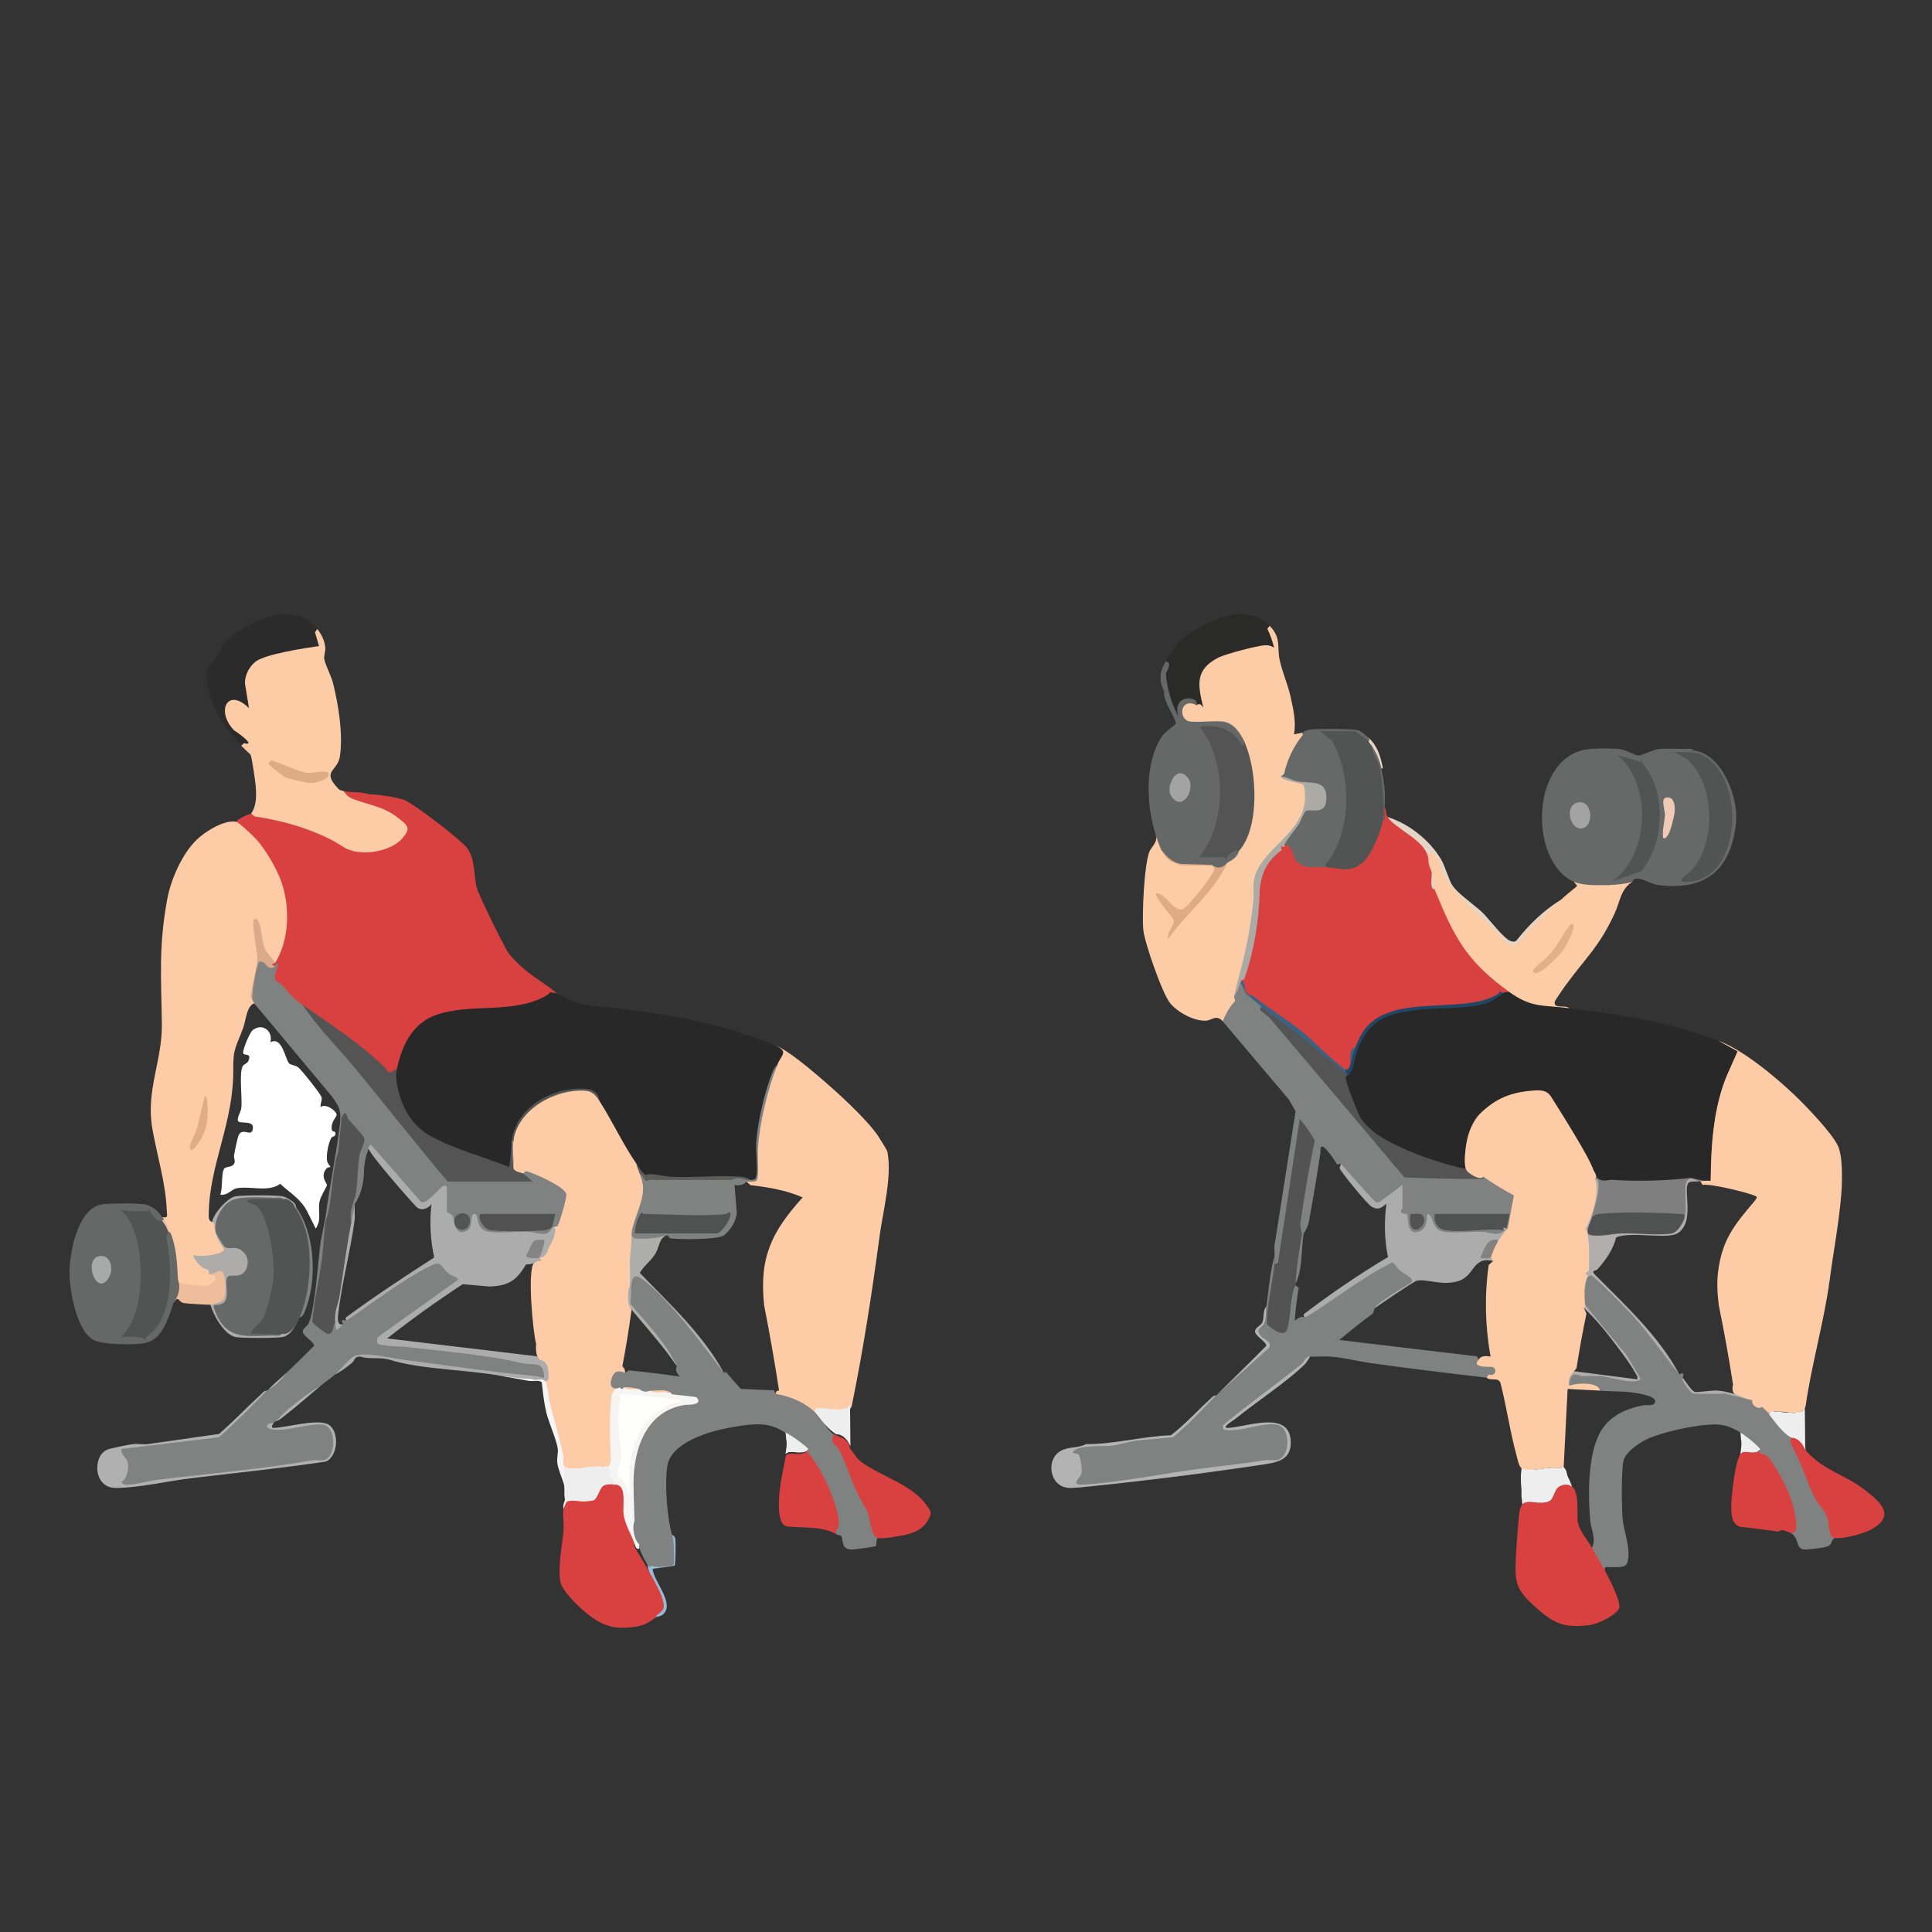 <?xml version="1.0" encoding="UTF-8"?>
<svg id="Layer_1" data-name="Layer 1" xmlns="http://www.w3.org/2000/svg" viewBox="0 0 1080 1080">
  <rect x="0" y="0" width="1080" height="1080" fill="#333333" stroke="none"/>
  <defs>
    <style>
      .cls-1 {
        fill: #7f7f7f;
      }

      .cls-2 {
        fill: #3c6282;
      }

      .cls-3 {
        fill: #84817f;
      }

      .cls-4 {
        fill: #b0adac;
      }

      .cls-5 {
        fill: #eee;
      }

      .cls-6 {
        fill: #a3a3a3;
      }

      .cls-7 {
        fill: #848484;
      }

      .cls-8 {
        fill: #fff;
      }

      .cls-9 {
        fill: #96bcd5;
      }

      .cls-10 {
        fill: #fdcca7;
      }

      .cls-11 {
        fill: #adacaa;
      }

      .cls-12 {
        fill: #676868;
      }

      .cls-13 {
        fill: #daab8b;
      }

      .cls-14 {
        fill: #535453;
      }

      .cls-15 {
        fill: #e1af89;
      }

      .cls-16 {
        fill: #282828;
      }

      .cls-17 {
        fill: #f6f5f4;
      }

      .cls-18 {
        fill: #edbd9c;
      }

      .cls-19 {
        fill: #fccca7;
      }

      .cls-20 {
        fill: #505251;
      }

      .cls-21 {
        fill: #525352;
      }

      .cls-22 {
        fill: #b3b3b3;
      }

      .cls-23 {
        fill: #deab86;
      }

      .cls-24 {
        fill: #535554;
      }

      .cls-25 {
        fill: #505150;
      }

      .cls-26 {
        fill: #a8aaa9;
      }

      .cls-27 {
        fill: #2a2a29;
      }

      .cls-28 {
        fill: #666968;
      }

      .cls-29 {
        fill: #e5d5c7;
      }

      .cls-30 {
        fill: #adadab;
      }

      .cls-31 {
        fill: #efcbb7;
      }

      .cls-32 {
        fill: #666868;
      }

      .cls-33 {
        fill: #b0b0b0;
      }

      .cls-34 {
        fill: #dfac87;
      }

      .cls-35 {
        fill: #808281;
      }

      .cls-36 {
        fill: #d84140;
      }

      .cls-37 {
        fill: #fefefd;
      }

      .cls-38 {
        fill: #acacac;
      }

      .cls-39 {
        fill: #214766;
      }

      .cls-40 {
        fill: #abaaa5;
      }

      .cls-41 {
        fill: #ddab86;
      }

      .cls-42 {
        fill: #5c5c5b;
      }

      .cls-43 {
        fill: #2c2b2b;
      }

      .cls-44 {
        fill: #808181;
      }

      .cls-45 {
        fill: #666967;
      }

      .cls-46 {
        fill: #525453;
      }

      .cls-47 {
        fill: #535353;
      }
    </style>
  </defs>
  <g>
    <path class="cls-8" d="M151.17,582.61c6.61-3.45,8.22,9.29,10.39,11.79.84.97,3.31.94,5.06,2.19s12.68,14.94,13.12,16.79-.83,3.61-.51,5.46c2.77-2.22,8.56,1.94,8.96,4.21.21,1.19-3.69,4.23-2.62,8.78.17.71,1.72.7,1.82,1.07.76,2.76-1.65,2.17-2.21,3.18-1.7,3.08-2.93,9.64-2.31,13.09.24,1.3,1.98,2.92,1.79,3.17-.07.1-1.5.07-2.21.94-3.75,4.56.54,8.16.32,9.38-.09.52-3.78,6.48-4.23,9.39-.86,5.64,1.36,9.63-2.04,14.73l-4.67-9.35c-3.47-7.05-9.63-10.51-15.19-15.66-6.61,4.82-16.24,1.17-23.98,2.41-3.46.56-5.57,4.47-9.55,3.57,1.48-3.32.47-12.25,2.24-14.5,1.15-1.46,4.89-.36,5.76-3.37.38-1.31-.49-2.76-.28-3.99.4-2.32,1.87-10.08,2.72-11.59,2.19-3.89,6.54.92,7.58-2.42,2.04-6.53-7.64-3.01-8.15-5.45-.42-2.01,1.62-4.68,1.91-7.1.64-5.44-1.39-19.67.83-23.4.81-1.36,3.35-1.29,3.66-4.74.22-2.42-3.24-.89-3.47-2.65s3.59-11.27,5.33-12.66c5.28-4.23,11.49.32,9.91,6.74Z"/>
    <path class="cls-36" d="M984.04,812.68c-.99-.06-2.28-.2-2.72.91-1.07,1.38-3.02,2.09-5.84,2.15-2.49,1.47-5.88,30.73-2.48,34.73,6.56.86,13.2,1.45,19.92,1.76l1.08,2.12v1.81c-7.11-1-14.18-1.95-21.34-2.65-3.36-1.31-4.15-3.76-4.68-7.09-.77-4.91.76-16.99,1.68-22.3.42-2.44,2.06-11.52,4.09-12.21,2.99-1.01,8.42,1.67,10.29-1.93,1.03,1.09,1.18,1.06,0,2.72Z"/>
    <path class="cls-9" d="M375.68,857.97c.04.14,1.43.18,1.8,2.26.32,1.8.24,14.11-.38,15.01l-12.28,1.76c.56,6.95,11.96,18.64,6.36,24.92-1.69,1.89-3.43,1.51-4.55,2.24v-.91c-.55-1.51.28-2.98,2.48-4.42-.66-6.21-2.97-12.15-6.93-17.81l.83-2.23c-1.7-3.96-1.1-5.17,1.81-3.62,2.84.67,7.71-.49,10.87,0v-17.21Z"/>
    <path class="cls-29" d="M773.1,429.54h-.91c-1.79-4.18-3.6-8.41-5.43-12.68-2.3,1.51-3.81-.77-1.81-2.72-.14-.47.1-1.24,0-1.81,5.22,4.67,6.79,10.63,8.15,17.21Z"/>
    <path class="cls-37" d="M389.26,780.98c.11.09.21,1.99.91,2.71-10.15-.52-21.86,4.98-28.1,13.1-4.23,5.51-5.17,9.77-6.51,16.13-.27,1.27-1.6,3.53-1.6,3.83v33.97c-7.35-4.16-3.02-13.5-4.71-19.29-.78-2.68-5.51-3.36-6.01-6.74-.23-1.55,2.51-8.6,2.48-11.67-.02-2.9-1.58-5.71-1.75-8.92s.39-24.56,1.33-25.9c.83-1.19,4.09-1.04,5.51-.89,9.44,1,19.27,2.46,28.95,3.67,1.83.23,9.03-.37,9.51,0Z"/>
    <g>
      <path class="cls-16" d="M311.4,555.44c15.46,8.22,18.24,6.13,34.74,8.26,33.08,4.28,56.18,8.49,87.47,20.72,7.03,2.37,7.28,8.18.91,10.87-8.32,18.09-12.29,38.8-11.09,58.52.04,3.39-.11,7.67-4.3,5.79-2.14-.84-4.38-1.37-6.73-1.47-12.59.69-25.31.71-37.92.56-1.88-.02-13.22-.37-13.84-.68-1.77-.89-4.1-5.49-4.88-7.47-.73-.26-1.45-.55-2.1-.95-3.27-2-15.48-24.71-18.21-30.17l-.51-4.21c-1.85-6.16-7.08-6.41-12.69-6.07-16.67,1.01-32.64,11.78-36.19,28.71.74.56.48,1.83,0,2.72-.21,4.5-.54,8.84-1,13.02-13.91-3.93-28.31-8.64-41.45-15-9.97-4.82-15.11-10.22-19.88-20.06-2.51-5.18-6.23-16.14-1.94-20.54-.39-4.15,2.08-10.35,4.05-14.52,7.99-16.95,18.9-18.6,36.29-20.33,12.64.23,24.91-1.21,36.8-4.33,3.07-2.02,6.02-3.45,8.86-4.29.83-.62,2.04-.32,3.62.91Z"/>
      <path class="cls-43" d="M177.42,351.65c1.17,3.85,3.09,7.59,2.71,11.77-6.69-2.02-13.52,1.61-19.86,3.22-4.61,1.17-13.5,1.83-16.73,5-8.87,8.74-2.76,15.21-2.54,24.21.17,7.1-4.66-1.39-6.99-2.14-9.58-3.07-6.93,7.11-3,12.05,4.15,5.21,11.24,4.69,9.28,12.9l-5.43-1.81c-8.95-10.03-16.99-21.1-18.96-34.92-1.42-9.95,1.71-9.51,5.76-15.88s2.08-6.46,9.28-11.54c12.9-9.09,34.88-18.32,46.47-2.87Z"/>
      <path class="cls-36" d="M475.26,809.96c2.24,2.32,3.11,4.87,6.03,7.1,10.44,7.98,28.2,12.56,36.52,24.15,3.06,4.27,3.22,4.47.91,8.6-2.29,5.61-23.32,11.2-27.25,8.88-7.75-18.05-16.05-35.87-24.88-53.47-.04-4.35,8.21,1.96,8.68,4.73Z"/>
      <path class="cls-17" d="M303.25,771.01c1.51-1.25,2.54-1.13,3.1.36,4.28,15.77,7.87,31.62,10.76,47.54,3.6.43,20.44,1.42,22.08-.89-.11-12.31.18-24.71.86-37.2.98-4.57,1.95-6.5,6.66-5.28.56-.09,1.22.05,1.81,0l9.05.91c1.46.18,2.99.76,5.43.91l11.77.91c3.83.28,11.24,1.08,14.48,2.72-.89,1.7-6.86,2.06-9.01,1.86-11.18-1.84-22.3-3.04-33.35-3.6-1.75,11.46-1.54,22.73.63,33.81l-2.51,11.49c5.69,4.25,7.84,10.7,6.43,19.35l2.51,6.84c-.94-1.12-1.54-2.52-1.8-3.98-.39-2.15-.46-27.54,0-28.91l1.81-1.08c-.6-.41-1.2-.95-1.25-1.67-.05-.62,3-10.51,3.56-11.79,5.41-12.55,17.61-20.86,31.35-21.02l1.65-1.29c1.46.74,4.08,2.7,1.84,4.11-.82.52-11.54,1.61-14.51,2.69-26.49,9.67-23.83,53.26-19.01,75.63.54,3.39-2.12,3.1-2.72,0-6.7-8.74-7.05-18.16-7.38-28.64-.14-5.21-7.63-6.32-10.53-2.79-1.51,4.96-4.01,7.56-7.48,7.79l-11.76.17c-.82,1.72-1.72,2.9-2.69,3.54-.79-2.99,1.56-5.33,1.43-8.16-.21-4.89-4.03-12.23-4.84-16.96-.56-3.27.51-6.08.18-8.49-.69-5.08-5.16-14.93-6.47-20.54s-1.84-11.02-2.47-16.55c-1.09-1.61-5.27-.49-7.26-.89-4.95-.98-10.03-1.76-14.98-2.68,6.63-.81,11.59.45,17.75,1.74,1.59.33,3.53-.21,4.88.07Z"/>
      <path class="cls-11" d="M165.65,675c-.28.46-.58.45-.91,0-1.56-2.06-3.6-4.09-6.34-4.53-6-.78-13.83-1.24-19.89-.32-.27.04-.48.52-.67,1.12-13.17-.71-20.89,15.13-10.95,24.49,16.39-2.01,18.88,19.96,1.6,19.37,1.65,9.55-.67,14.94-6.95,16.19,2.7,7.83,5.9,11.2,13.69,13.28,6.66,1.78,14.86,2.34,22.26,1.05,3.95-.54,5.1-3.47,8.15-5.43-1.73,2.96-3.9,6.5-7.74,7.2-3.46.64-22.7.64-26.17,0-6.28-1.15-12.54-12.29-14.08-18.07l.46-1.87c8.47,1.85,8.63-20.91.47-13.55l-1.83-1.79c-1.62-1.29-4.45-1.44-6.7-3.71-1.02-1.03-4.52-6.25-4.16-7.59.7-2.56,4.45-.39,5.89-.47,2.55-.14,10.89-.86,11.83-2.72.74-1.45-5.61-9.15-5.05-14.49.46-4.31,8.55-13.67,13.17-14.44,4.07-.68,22.09-.68,26.16,0,1.68.28,5.26,2.39,6.43,3.57s.96,2.25,1.31,2.73Z"/>
      <path class="cls-36" d="M354.86,863.4c-.27.59-.57.58-.91,0-4.28-.77-7.24-9.29-8.07-13.42l-.76-13.1c-1.7-10.11-7.65-2.65-9.47,3.17-5.02,2.32-10.66,3.15-16.91,2.48-.16,10.75-.91,21.51-2.23,32.27-2.64,18.52,23.39,36.66,40.27,30.71,1.09-2.85,7.66-3.82,9.85-2.26.79.26.78.56,0,.91-3.89,2.54-6,4.44-11.53,5.22-12.88,1.8-19.32-.85-28.73-8.87-3.96-3.38-12.49-11.6-13.2-16.69-1.24-8.99,1.01-19.26,1.84-28.13.36-3.83-.59-8.68,0-12.22.04-.24,1.73-4.28,1.93-4.42,1.3-.93,11.64.64,14.65-.28,2.64-.81,3.42-7.17,6.05-8.44,1.7-.82,6.44-.81,8.16,0,4.15,1.97,2.33,11.47,2.72,15.39.68,6.88,4.33,11.43,6.33,17.67Z"/>
      <path class="cls-36" d="M206.39,444.03c4.66.05,15.65,1.53,19.82,3.26,5.44,2.26,31.25,21.97,34.84,26.73,4.61,6.11,3.78,14.9,5.32,21.85.82,3.7,15.24,32.92,17.87,36.92v.91l-2.16.02c-10.18-16.74-20.07-33.36-21.31-53.34-2.3-7.48-36.4-34.09-44.18-31.84,4.86,2.42,20.68,11.71,15.09,18.61-.86,1.06-1.17,1.15-2.66.43,1.09-5.82-1.8-8.41-6.04-11.62-6.88-5.21-16.35-8.51-24.74-10.13,1.2-2.74,5.63-1.83,8.15-1.8Z"/>
      <path class="cls-36" d="M311.4,555.44c-.91-.48-2.77-.41-3.62-.91-1.45.94-2.3.88-1.81-.91-.86-.37-1.63-.08-2.34.67-7.48-5.03-14.39-11.07-19.92-18.22l.53-2.38v-.91c1,1.53,5.24,5.75,6.82,7.22,6.19,5.73,13.98,9.89,20.34,15.42Z"/>
      <path class="cls-36" d="M305.97,553.63c.46.28,1.17.53,1.81.91-.94,1.04-2.09,1.89-3.33,2.55-18.33,9.76-41.26,3.57-60.44,10.19-13.62,4.7-19.47,17.38-22.24,30.74l-3.98,2.68c-1.77-.35-2.01-3.24-2.36-3.59,2.01.38,3.82-.22,5.43-1.81l-1.12-2.18c5.64-19.61,12.71-28.75,33.82-31.84l28.29-1.69c8.82.21,15.97-2.12,21.46-6.98l2.65,1.01Z"/>
      <g>
        <path class="cls-10" d="M433.62,584.43c6.4,2.5,18.04,12.19,23.96,17.24,9.88,8.41,25.75,22.68,33.07,33.03.81,1.14,5.28,8.39,5.41,9.08,2.69,14.06-2.46,33.1-4.36,47.23-4.28,31.91-9.12,63.38-15.57,94.93-2.56,7.4-15.02-.07-18.08,5.91l-2.86-.34c-5.43-5.25-12.36-8.59-19.73-10.15l-1.85-2.2c.18-1.28.7-1.96,1.9-1.76-2.44-15.95-5.23-31.86-8.36-47.75-2.9-27.23,4.58-41.39,21.53-60.29-9.12-4.02-19.3-5.72-29.21-6.86l-2.15-2c4.79.4,6.82-1.75,6.11-6.44-1.11-19.67,2.66-40.55,11.09-58.78,2.2-5.74,6.57-7.12-.91-10.87Z"/>
        <path class="cls-18" d="M91.42,680.44c7.79,9.57,7.57,23.39,9.06,35.32,6.27-1.48,11.14,3.65,18.1,0,.46-.64-1.26-3.18-1.81-3.61,3.62.8,6.26-4.37,8.38.23,1.02,2.22,1.18,11.11.2,13.34-.88,2.01-5.75,3.57-7.67,3.64-1.69.07-13.28-.61-14.92-.92-3.35-.64-2.8-4.89-5.9.02,2.84-12.12,2.24-28.43-2.72-39.85-2.7-.08-4.82-3.96-3.62-6.34-.11-.55.16-1.4,0-1.81h.91Z"/>
        <path class="cls-10" d="M334.94,615.22c7.32,11.3,13.1,24.14,20.82,35.32,1.26,1.98,1.86,3.79,1.81,5.43,4.71,5.6,4.07,9.76,2.43,16.57-.7,2.88-4.06,14.92-5.11,16.94l-1.85.92c2.89,2.56,1.99,12.6-.91,14.95l1.81.78c.22,4.37-.38,8.64-1.81,12.8-.71,4.66-.41,9.04.91,13.13-1.38,10.41-3.09,20.97-5.13,31.67,1.15,1.15,1.65,2.37,1.51,3.65-5.12-1.73-9.36,8.66-2.72,8.15-5.18.82-4.92,5.69-5.32,10.53-.7,8.51-.41,16.85-.08,25.2.16,4.18,1.23,8.91-4.06,9.59-3.37.44-16.86.53-19.96-.04-3.52-.65-1.9-4.58-2.49-7.47-2.06-10.15-5.31-20.25-7.7-30.34-.59-2.48-.75-11.37-3.84-12.01,3.31,1.16.93-7.07.73-7.55-.76-1.76-3.04-.81-2.54-3.32-1.52-2.08-2.1-5.04-1.74-8.88-1.88-7.1-4.95-40.86-1.26-45.21.55-.65,1.26-1.01,2.09-1.15.08-.37.67-1.56.91-1.81,2.56-2.79,6.45-12.49,8.15-17.21,1.12-3.12,6.05-17.07,5.02-19.03-.4-.77-13.26-7.62-15.09-8.49-2.21-1.04-5.07-1.54-7.13-2.38-1.48,2.79-6.97.31-5.43-2.72-.88-5.27-.88-10.4,0-15.4.88-17.66,23.16-30.13,39.55-28.74,4.28.36,7.18,1.74,8.44,6.09Z"/>
        <path class="cls-14" d="M334.94,615.22c-1.98-3.06-3.93-5.24-7.65-5.5-16.67-1.19-37.99,10.37-40.33,28.15-.26.79-.56.78-.91,0,2.18-19.61,24.81-31.45,43.05-29.03,2.97.39,5.98,3.04,5.84,6.39Z"/>
        <path class="cls-44" d="M286.96,653.27c-1.53-2.19-1.09-9.55-.91-12.68.05-.89-.1-1.83,0-2.72h.91c-.62,4.72.45,10.53,0,15.4Z"/>
        <g>
          <path class="cls-10" d="M132.15,459.43c1.64-1.41,2.34-1.12,2.9.87,17.51,15.04,28.57,34.72,25.79,58.77-.74,6.4-2.14,15.15-6.96,19.16-3.76.24-7.49-6.28-8.36-10.1-2.67-15.48-2.62-12.87.15,7.83.21,2.07-.32,3.24-1.57,3.53-2.01,6.51-2.97,13.04-2.89,19.58,2.31-.69,2.51.04.91,1.81-4.25,1.44-4.63,9.36-6.08,13.39-3.85,10.73-5.82,11.45-5.65,23.25.43,30.07-13.56,53.61-13.71,81.58,0,1.71-.02,3.3,1.9,4.06l1.04.38c.16,5.15,2.04,10,5.63,14.55.13,3.38-14.21,4.92-17.45,3.37,1.79,4.21,4.16,7.22,8.74,8.45l.23,2.25c5.5.94,4.52,4.08-.32,6.37-1.77.84-16.58-.96-16.94-1.74l-.7-11.36c-.39-8.95-3.79-17.34-7.38-24.98,2.61.54,1.91-1.47,1.85-3.17-.56-15.7-5.44-31.06-8.1-46.28-3.79-21.64,5.58-37.63,5.3-58.75-.34-25.85-1.88-43.18,3-69.53,2.09-11.29,8.26-25.31,16.48-33.33,4.56-4.44,15.69-11.51,22.2-9.94Z"/>
          <path class="cls-13" d="M153.88,538.23c.18.31-.12,1.28,0,1.81-.54.78-.61,3.22-2.36,3.59-2.13.44-5.12-6.77-7.16-3.6-.52.81-3.33,17.73-3.16,19.03-1.51-1.29-.95-3.07-.69-4.74.8-5.13,3.1-13.73,3.34-18.42.18-3.45-3.65-19.93-1.75-22.13,1.52-.29,1.89.34,2.5,1.57,1.74,3.56,1.83,11.37,3.62,15.4.83,1.86,4.41,5.32,5.65,7.48Z"/>
          <path class="cls-34" d="M108.44,642.18c-5.96,3.47,1.12-9.27,1.73-11.37l4.32-18.3c1.59,1.06,1.31,2.42,1.42,4.02.51,7.25.12,13.74-3.49,20.15-.4.71-3.69,5.33-3.98,5.5Z"/>
        </g>
        <g>
          <path class="cls-19" d="M191.9,442.22c3.21.94,5.52,2.38,6.91,4.32,12.08,2.6,44.35,14.48,21.33,26.96-12.17,6.6-25.84,4.14-36.56-4.24-14.23-6.3-28.64-9.84-43.55-13.17l.27-1.19c3.25-4.41,3.03-10.52,2.6-15.73-.23-2.85-2.01-15.01-2.75-17.17-.12-.35-4.14-3.86-5.28-5.14l1.47-1.42c7.14,1.8-2.92-5.63-5.43-7.12-10.53-10.92-3.62-24.32,8.28-12.44l-2.25-13.77c-.15-4.57,2.25-9.26,5.77-12.14,5.28-4.33,28.26-7.76,35.6-8.82l-2.23-7.77,1.35-1.73c2.14,2.86,3.83,5.92,4.34,9.75.38,2.89-.78,4.84-.54,6.81.37,2.98,3.95,9.73,4.85,13.29,3.1,12.3,5.73,28.59,3.95,41.18-1.25,8.85-10.66,7.94-.87,18.28.96,1.01,2.42.99,2.76,1.27Z"/>
          <path class="cls-36" d="M206.39,444.03c-.63,1.18-.16,2.2.74,3.15,5.97,2.2,11.42,5.05,16.65,8.61,3.9,2.65,8.21,7.03,5.24,11.79-.23,5.21-8.35,9.19-13.07,10.84-10.27,3.59-25.73.3-33.31-7.06-1.08-2.06-46-14.53-44.62-11.97,21.52,18.18,31.51,45.42,22.79,73.07l-2.41,2.15c-.8,1.88-1.71,3.39-2.72,4.53-.44.34-1.6.59-1.81.91-2.38-.51-2.29-1.12,0-1.81,7.89-13,8.36-31.3,3.35-45.47-2.61-7.38-8.55-17.47-13.75-23.38-1.52-1.73-9.85-9.6-11.33-9.95.4-1.68,7.35-4.56,8.15-4.53.49.02,1.61,1.46,2.46,1.58,16.08,2.19,36.06,8.21,49.18,16.94,8.64,5.75,26.4,2.99,33.04-4.88,4.84-5.73,3.16-6.91-2.37-11.3-8.02-6.36-16.02-7.12-24.85-10.46-4.27-1.62-4.05-3.05-5.85-4.56,4.69.87,10.38.25,14.48,1.81Z"/>
          <path class="cls-41" d="M151.61,425.04c1.07-.1,15.97,6.56,20.17,7.05,2.22.26,11.83-2.22,11.96.62.13,3-7.02,4.92-9.53,5.02s-12.41-2.19-14.83-3.26c-.72-.32-8.98-6.63-9.11-7.19-.21-.84.93-2.19,1.35-2.23Z"/>
        </g>
      </g>
      <path class="cls-36" d="M284.24,533.7c4.8,7.05,14.45,15.48,21.73,19.93-2.19-.32-2.07,1.92-3.84,2.94-14.78,8.52-42.8,2.48-60.36,9.37-14.36,5.63-16.17,16.86-20.9,29.36-5.96,3.08-11.35-5.93-14.92-9.08-7.85-6.94-16.28-13.15-25.01-19.36-7.83-5.57-15.92-10.86-23-17.74-.78-.76-2.68-2.28-2.81-3.16.98-3.83,2.29-7.52,3.27-11.36,5.27-20.46,5.88-34.17-4.36-53.15-5.32-9.85-10.31-13.72-17.8-21.14-3.74-3.7,5.11-2.72,7-2.47,8.71,1.17,32.63,8.22,40.46,12.08.7.35.89,1.87,1.6,2.21,16.71,8.06,30.14,9.28,43.71-4.56,4.33-4.42.64-7.58-3.15-10.89-5.52-4.84-12.19-7.11-18.58-10.4,6.61-.45,15.44.9,21.24,4.11,7.12,3.95,31.39,21.85,33.74,28.74,1.92,5.63,1.46,13.23,3.51,19.13,2.91,8.38,13.39,27.98,18.46,35.42Z"/>
      <path class="cls-36" d="M353.95,863.4c2.92,5.27,6.32,10.34,9.05,15.4,2.4,4.44,9.75,16.3,7.72,20.8-.45.98-3.01,3.06-4.09,3.66-3.11,1.72-4.76,1.2-7.5,1.84-.83.19-.74,1.48-1.27,1.78-1.26.71-9.73,1.89-11.55,1.85-8.45-.2-23.7-11.82-28.55-18.61-5.83-8.15-1.74-26.27-.92-36.23.22-2.71-.78-11.58.86-12.73,1.72-1.2,11.92.26,15.73-1.47,2.78-1.26,2.74-12.7,11.49-8.44,3.01,1.47,2.23,15.95,2.93,19.71.54,2.95,4.48,9.48,6.12,12.44Z"/>
      <g>
        <path class="cls-36" d="M468.02,857.97c-7.79-5.05-19.2-3.66-28.32-4.72-4.72-1.36-4.37-10.87-4.25-14.75.25-8.14,2.35-16.35,3.75-24.32,1.15-3.59,9.74.77,11.63-3.31.14.13,1.74.04,2.46.67,6.95,6.02,19.56,33.99,17.05,42.85-.35,1.22-1.72,2.4-2.31,3.58Z"/>
        <path class="cls-36" d="M447.94,813.78c1.91.01,2.7.62,4.1,1.76.76.62,6.9,6.88,7.15,7.34,3.94,7.3,5.7,12.99,7.09,20.98.88,5.04,5.31,10.84-3.25,10.55-3.09-.11-21.95-2.14-23.35-2.95-3.53-2.03-2.59-10.88-2.48-14.81.11-3.5.58-11.07,1.16-14.24,1.06-5.8,3.56-8.67,9.58-8.62Z"/>
      </g>
    </g>
    <g>
      <path class="cls-35" d="M712.45,706.71l.96,2.1c-1.45,10.27-2.54,20.52-3.27,30.73,5.58,5.23,8.41,5.1,8.5-.4l1.53-12.73c-.02-4.48,1.33-7.13,4.05-7.94l1.75,1.4c-1,6.12-1.74,12.28-2.22,18.48,2.41-2.14,4.38-2.73,5.9-1.76,15.73-11.37,31.82-22.2,48.26-32.48l2.31.67c3.6,3.56,7.22,7.05,10.86,10.47-7.59,5.17-15.09,10.48-22.5,15.91l-1.15,3.06c-6.74,5.01-12.97,9.96-18.71,14.84l76.93,9.16.87,1.93c-.5,2.79,1.4,1.7,3.13,1.81,6.94.45,8.3-.36,7.74,8.16-2.05-.16-4.33.23-6.34,0-21.43-2.49-43.32-5.1-64.74-8.14-7.41-1.05-15.32-3.13-22.63-3.63-3.74-.26-7.56.15-11.3-.01-14.3,13.03-29.59,25.34-45.89,36.91-1.95,2.08-2.4,3.21-1.35,3.39,7.52-.41,15.06-1.37,22.62-2.89,13.39-2.61,17.64,14.45,7.1,20.53-36.67,5.49-73.47,10.3-110.4,14.42-6.61.59-4.86-3.46-1.78-7.03.51-2.98-.08-6.21-.98-9.1-8.41-3.49,1.31-5.84,5.82-6.57,15.75-1.07,31.71-2.85,47.88-5.34,8.26-7.47,16.41-15,24.48-22.6.3-.3.6-.61.91-.91l28.03-26.58c-1.53-2.71-3.61-5.43-6.25-8.18,3.29-3.87,5.08-8.58,5.39-14.15,1.28-9.33,1.89-19.05,4.53-28.08v4.53Z"/>
      <path class="cls-35" d="M938.77,768.3c2.13-1.34,2.96-.41,1.81,1.81,1.71,3.29,3.67,6.31,5.88,9.06,5.98-1.24,12.02-1.24,18.11,0,4.92.3,9.9,1.51,14.94,3.62,1.11.57,4.11,2.71,5.43,3.62l5.08,4.37c3.45,4.66,7.13,9.22,11.22,12.84,5.38,10.27,10.2,20.94,14.44,32.02,6.03,7.72,8.57,14.62,10,24.13-2.28,1.16-1.2,3.37-3.97,4.64-1.74.8-11.73,2.06-13.66,1.69-4.26-.83-2.26-6.24-6.82-9.04,3.42-8.49-2.36-22.34-6.44-30.43-2.66-5.28-6.04-10.66-10.76-13.95-.67-.89-.66-1.97,0-2.72-5.46-5.81-14.16-12.5-22.25-13.51-9.44-1.17-33.4,4.01-42.04,8.52-4.13,2.15-10.86,6.79-12.14,11.4-1.36,4.87-1.09,27.09-.51,32.98.67,6.81,4.93,17.23,2.56,24.31-1.05,3.12-6.89,2.27-9.4,2.41-1.74.1-3.63-.95-3.13,1.81-2.09,1.45-8.22-9.9-8.17-10.62.06-.79.4-1.47.93-2.07,2.58-4.52-.45-10.24-.89-14.96-1.28-13.84-1.36-33.85,4.08-46.61,4.73-11.1,14.1-15.75,25.42-18.04,2.1-.43,6.75.92,6.73-2.36s-11.15-4.62-14.08-4.97c-5.09-.62-11.37-.3-16.74-.91-.84-.1-3.11-1.47-5.08-1.71-2.33-.29-11.43.49-12.12-1.01-.8-2.32-.04-6.25,2.4-7.17,11.82,1.23,23.59,2.57,35.31,4l1.26-.93c-8.38-14.54-18.45-27.91-30.22-40.1-.34-3.35-.47-18.64,2.57-19.1,1.91-.29,23.8,23.02,27.01,26.44,8.5,9.58,16.15,19.87,23.24,30.52Z"/>
      <path class="cls-22" d="M732.37,758.33c-1.05,1.5-1.84,3.22-3.18,4.52-10.16,9.84-26.93,20.87-38.56,30.25-1.14.92-8.6,5.33-3.99,5.09,10.73-.56,34.34-10.16,34.91,7.72.34,10.84-8.64,11.75-16.9,12.99-30.16,4.53-63.59,8.76-94.05,11.87-3.41.35-10.59,1.24-13.58.95-10.55-1.04-12.69-16.28-3.64-20.9,4.35-2.22,9.33-1.2,13.66-3.54,16.03.04,31.52-4.35,47.53-4.98,7.81-6,14.45-13.36,21.66-19.99,1.12-1.03,1.86-2.27,3.63-2.25-7.98,7.84-15.37,16.33-24.17,23.37-7.13.67-14.34,1.2-21.43,2.11-3.99.51-8.45,2.09-11.96,2.53-5.03.62-16.95-.38-21.19,2.35-3.63,2.33,1.21,2.1,1.58,2.42,1.46,1.26,2.34,8.76,1.84,10.97-.44,1.92-4.22,4.69-2.54,5.64,1.25.73,2.69.53,4.06.44,20.61-1.27,44.48-6.28,65.33-8.95,11.85-1.52,23.59-2.73,35.24-4.59,4.64-.74,8.6,1.73,11.64-3.75,2.44-4.39,1.92-13.65-3.11-15.75-7.02-2.93-22.92,4.47-31.21,2.25l-.42-2.23c14.31-12.05,29.7-22.79,44.23-34.55,1.58-1.28,1.9-4.15,4.62-3.99Z"/>
      <path class="cls-22" d="M707.92,730.26c-.4,2.88,0,6.49-1.14,9.28-1.28,3.14-5.3,2.94-2.08,7.08,1.82,2.33,6.15,2.99,4.93,6.6l-28.87,25.95c9.06-8.9,18.17-17.79,27.09-26.84.36-2.08-6.3-5.52-6.3-8.03,0-2.12,3.36-3.39,4.08-5.01,1.21-2.7.06-6.55,2.29-9.03Z"/>
      <path class="cls-4" d="M991.28,790.94c2.46,2.56,4.18,6.72,6.29,8.65,3.64,3.34,11.68,3.48,11.82,11.27-4.28-4.74-2.57-3.92-8.15-7.25-6.92-4.12-10.32-11.85-16.3-17.21,2.02,1.39,4.33,2.44,6.34,4.53Z"/>
      <path class="cls-14" d="M753.19,600.73c.26-.79.56-.78.91,0-.53,2.33,5.95,19.84,7.64,22.69,9.21,15.48,40.64,22.56,56.63,28.93.04-11.07.12-20.78,8.15-28.98-4.94,7.99-8.22,19.09-6.35,28.55.37,1.88,6.79,4.73,9.07,5.87.59.21,3,1.78,1.81,2.71-1.86,1.44-41.26-.75-47.05-.47-27.12-31.38-52.76-64-79.68-95.54-1.29-.94-.95-2.56.64-2.64s13.11,8.85,15.42,10.68c11.3,8.94,22.59,18.19,32.82,28.2Z"/>
      <path class="cls-1" d="M965.93,599.83c-.28,4.76-3,9.05-4.12,13.54-3.83,15.28-5.06,31.44-4.93,47.15-2.04-.18-4.38.26-6.34,0-5.46-1.96-8.14-.56-8.03,4.18.82,6.2.48,11.75-1.03,16.65l-1.79-.88c-16.48-1.33-33.7-.84-49.82-.03,2.38-7.57,2.98-14.82,1.81-21.74-.06-.52-.78-4.12-.91-4.53,3.76,6.34,5.16,3.19,10.43,3.55,14.92,1,29.59-.31,44.26.15,3.1.1,6.89,2.64,10.5,1.74-.17-18.25,1.17-38.99,7.71-56.16.63-1.66,1.87-2.74,2.25-3.63Z"/>
      <path class="cls-4" d="M969.55,779.17c4.05.95,6.26,1.74,9.96,3.62l-14.94-3.62h-18.11c-.74,0-6.82-7.02-5.88-9.06,1.68,1.87,4.9,7.53,6.97,8.01,1.35.31,9.38-.99,12.53-.79s6.44,1.13,9.47,1.84Z"/>
      <path class="cls-4" d="M889.89,680.44l1.41,1.53-2.1,6.64c12.38-.75,24.86-.88,37.45-.4,6.13.28,10.27,0,12.72-6.39l2.13-.46c2.06-6.22-.59-16.6,1.36-20.83,1.59-3.44,5.64-.28,7.69,0-1.65-.11-5.94-.44-6.85.85-2.9,4.11,4,22.38-6.23,28.18-5.73,3.25-26.31-1.31-34.05,2.17-1.66,6.78-5.75,12.61-10.36,17.76-.93,1.04-3.47.41-1.83,2.69,17.12,17.27,36.01,34.55,47.55,56.14-8.93-10.91-17.03-22.92-26.69-33.53-2.53-2.78-21.07-21.74-22.64-21.75-4.97-.03-2.56,12.14-3.95,15.68l23.79,28.82,7.76,13.02c-1.14,4.17-18.03-.84-21.38-1.22s-7.19,0-10.74-.11c-2.06-.06-4.71-2.01-6.35,0-.57.69-1.67,4.75-1.35,5.44-1.6-.78-.46-5.34.19-6.64.86-1.71,2.44-1.39,2.53-1.51l35.3,4.52c.36-1.47-.3-2.1-.88-3.19-3.11-5.83-10.76-15.67-15.03-21.19-4.07-5.26-9.07-11.04-13.96-15.47.39-4.32.91-15.15.91-19.47v-24.46c0-1.25,3.08-8.08,3.53-10.06,1.33-5.84,2.55-12.49,1.9-18.48,1.99.73,1.82,2.32,1.89,4.04.17,4.62-2.47,12.86-3.7,17.69Z"/>
      <path class="cls-21" d="M712.45,706.71l12.68-84.23c2.08-.52,1.49.39,2.07,1.14,2.05,2.65,9.58,11.35,9.61,13.78.02,1.67-1.45,3.61-1.66,5.53-1.73,15.83-4.91,30.88-7.31,46.58-.43,9.32-1.58,18.89-3.62,28.08-.01.3.01.6,0,.91-3.37,5.23-2.52,22.09-5.36,25.88-2.15,2.86-9.47-2.5-10.51-4.15-.54-.86.37-8.57.59-10.29.97-7.7,2.63-15.43,3.51-23.21Z"/>
      <path class="cls-2" d="M693.44,548.2c3.01-3.4,4.08,1.88,4.5,4.76,19.64,13.36,38.36,28.07,56.15,44.15-.34,1.19-.58,2.42-.91,3.62-14.81-11.95-29.36-24.79-45.23-35.8-1.05-.73-2.64-2.61-3.65-.43-3.87-4.53-11.29-9.29-10.86-15.4.02-.3-.05-.62,0-.91Z"/>
      <g>
        <path class="cls-35" d="M704.3,564.5l5.4,4.49c25.6,30.1,50.72,59.84,75.38,89.22,14.67.57,29.33.86,44,.86l.15-1.27c.53.26,2.06.08,3.32.71,2.12,1.07,15.32,8.05,15.6,8.95-.6,6.66-2.96,13.12-5.34,19.32-.26.65-.57.64-.91,0-2.37-1-.68-7.91,1.81-8.15l-.61,1.81h-39.98l-1.06-1.81,1.67,1.08c.26,5.48,4.32,7.71,12.18,6.68l22.65-.75c1.29-.14,1.96.82,2.43,2.05-1.26,4.13-5.65,5.02-13.18,2.68l-19.29.2c-4.61-.17-7.8-2.68-9.25-7.04-3.93,11.07-14.71,8.65-14.21-2.92-3.78-1.05-5.51-5.71-1.1-5.14-3.26-1.57-2.33-10.35,0-13.13l-1.47,3.37c-4.26,3.34-8.66,5.7-13.63,7.22-6.97-6.96-13.44-14.44-19.3-22.36l-2.03.4c-6.66-10.36-9.78-12.7-9.36-7-1.88,13.15-4.23,26.44-6.62,39.61-.19,1.03-.64,2.02-1.12,3.02s-1.07,1.98-1.69,2.93c-.26.79-.56.78-.91,0-.32-.97-.6-1.96-.76-2.96s-.28-1.94-.15-2.85c2.26-15.31,4.79-31.07,8.05-45.96.24-.93-8.27-12.76-8.45-12.04l-12.13,80.2-1.95.82c.17-1.47-.17-3.06,0-4.53.25-2.11-.33-4.5.12-6.67l11.67-74.35-3.64-6.39-37.12-43.93c-2.59-4.44,3.99-9.64,6.34-13.59.83-3.33,2.04-6.04,3.62-8.15,1.05,1.89,2.09,4.03,3.13,6.42l8.41,7.01-.67,1.97Z"/>
        <path class="cls-20" d="M841,687.68c-9.77-1.32-24.65,1.86-33.76-.19-4.18-.94-5.95-4.88-5.17-8.87h41.64c-.12,1.84-1.09,6.74-1.81,8.15-.07.14-.62.54-.91.91Z"/>
        <path class="cls-47" d="M788.49,678.62c1.75.17,5.79-.67,6.85.85,4.27,6.14-9.2,14.63-6.85-.85Z"/>
      </g>
      <path class="cls-35" d="M724.22,717.57c.34-8.56,2.23-19,3.62-28.08h.91c-.91,5.79-.93,13.38-1.9,19.38-.44,2.7-1.28,6.31-2.63,8.7Z"/>
      <path class="cls-20" d="M889.89,680.44c1.25-1.09,2.32-1.67,4.03-1.85,11.03-1.21,34.03-.85,45.36.04,2.78.22,2.33-.45,2.22,2.72-.87,2.63-3.87,7.57-6.81,8.13-6.88,1.31-20.23-.21-28.08-.02-4.75.12-13.42,2.24-17.93.8-3.13-1,.57-7.27,1.21-9.82Z"/>
      <g>
        <path class="cls-38" d="M749.57,650.55c6.49,7.24,12.81,14.71,19.64,21.64l2.07-.33,12.69-9.54v13.13c0,.32-1.44,1.29-.54,2.31.8.91,2.79.6,3.12.99.88,1.01-.74,13.11,7.36,9.37,4.85-2.24,3.33-9.52,4.1-9.5,3.24.08,2.04,8.37,8.33,9.78,5.35,1.2,15.5,0,21.57.15,4.31.11,10.02,3.06,13.09-.87-1.13-1.35-.64-1.8.91-.91h.91c-2.06,5.38-6.55,12.6-8.15,18.12-11.9-2.72-9.88,8.5-19.88,11.36-9.19,2.62-17.6-1.64-22.89-.29-1.63.42-20.27,13.07-23.32,15.2,1.46-3.6,20.51-13.72,20.82-14.96.47-1.91-5.28-4.64-6.76-5.89-1.7-1.43-3.22-4.68-4.49-4.55-17.19,8.63-32.23,20.71-48.5,30.83-.7-.47-1.02-1.09-.89-1.89,15.05-11.54,30.76-22.21,47.13-32.01-1.98-9.76-2.25-19.71-.83-29.86-2.92,2.45-4.79,3.88-8.42,1.63-2.67-1.65-17.4-19.73-17.81-21.53l.74-2.39Z"/>
        <path class="cls-3" d="M837.38,693.12c-.54,6.99-1.73,11.67-9.95,9.96,2.26-4.37,3.65-11.33,9.95-9.96Z"/>
      </g>
    </g>
    <g>
      <path class="cls-16" d="M843.72,554.54l2.57-.42c6.59,4.82,14.24,6.48,22.23,6.8,1.89,1.7,4.79,2.59,8.7,2.67,30.98,4.01,53.67,7.15,83.29,18.12l11.2,5.92c.86,4.33-1.95,9.7-5.77,12.2-8.03,18.73-9.6,39.71-9.5,60.05-.2,1.35-9.56-.99-10.99-1.47-14.86,1.71-29.85,2.08-44.97,1.1-5.38,1.09-8.02.37-9.68-5.33l-1.25.06c-7.58-13.41-15.69-27.4-24.17-40.49-6.9-6.92-30.29,2.06-36.01,9.38l-2.84.26c-6.93,8.6-7.96,19.35-7.4,30.03-11.69-2.5-24.91-6.9-35.97-11.99-8.69-4-15.91-7.85-21.94-15.5-1.86-2.37-9.67-22.46-8.88-23.94.36-.67,1.09-1,1.77-1.25,5.8-28.43,15.27-34.76,43.29-37.55,14.94.95,28.48-1.43,40.63-7.14.89-1.86,2.18-2.36,3.89-1.51.01-.67.62-.67,1.81,0Z"/>
      <path class="cls-36" d="M889.89,865.21c2.32,4.23,5.6,9.57,7.24,12.68,2.18,4.14,9.04,17.15,8.01,21.08-.26,1.01-2.14,2.65-3.04,3.36-3.34,2.64-9.59,5.62-13.78,6.14-14.56,1.79-20.31-1.28-30.59-10.63-9.64-8.77-11.07-12.75-10.42-25.88.37-7.63,1.1-17.76,1.86-25.31,1.22-12.06,8.27-4.5,16.34-7.2,4.46-1.49,1.98-9.02,9.58-9.54,9.16-.62,5.78,15.89,7.11,21.72,1.09,4.79,5.41,9.39,7.7,13.58Z"/>
      <path class="cls-45" d="M764.96,412.33c.79.99.79,1.59,0,1.81-2.15,1.78-8.25-2.82-7.7-5.43-.09.7-.28,1.72-.81,1.81-4.86.84-14.15.15-18.66-1.81,7.67,1.23,10.07,6.62,12.55,13.6,6.94,19.58,5.75,47.01-8.93,62.49-1.16,2-8.61,1.13-11.13.44s-4.71-1.34-6.42-3.54c-1.48-3.68-3.47-6.87-5.98-9.58l-.62-1.3c5.22-5.62,9.33-11.93,12.32-18.91,8.9.14,13.83-3.43,7.54-11.68-7.19-1.37-14.2-3.42-21.04-6.16-.89-5.73,6.97-21.01,11.77-24.46,1.42-1.02,3.2-1.64,4.96-1.84,4.17-.46,23.56-.55,26.69.52,1.02.35,4.43,3.1,5.47,4.04Z"/>
      <path class="cls-27" d="M709.73,349.83c.81,2.55,5.38,11.52,4.09,13.59-2.02,1.96-3.09-1.28-6.26-.92-4.35.49-21.63,5.13-25.89,6.81-2.81,1.11-4.41,2.24-6.19,4.68-6.86,9.38-2.1,10.92-1.17,19.9,1.13,10.89-2.89,2.59-5.32.34-3.65-3.38-9.4-2.6-9.13,3.15.1,2.07,2.05,4.56,1.89,5.43-.44,2.35-2.87,1.12-4.04-.47-3.26-4.4-8.58-21.52-7.68-26.64.33-1.86,2.49-3.5,1.76-5.93,2.34-3.38,3.41-5.42,5.39-8.65,4.28-6.96,24.06-16.59,32.28-17.52,7.76-.88,14.74.56,20.27,6.24Z"/>
      <path class="cls-36" d="M1009.39,810.87c10.48,11.59,21.81,13.18,33.42,22.27,9.33,7.3,16.65,14.39,3.08,21.95-3.94,2.2-15.85,5.33-20.2,4.69-3.95-.57-2.89-7.06-4.06-10.88-1.39-4.51-4.76-7.31-6.59-10.61-3.92-7.09-6.83-17.18-10.94-25.29-.96-1.89-4.28-7.58-2.85-9.38,3.87-.24,6.91,3.73,8.15,7.25Z"/>
      <path class="cls-36" d="M984.04,812.68c2.57.15,3.95,1,5.44,3.16,6.86,9.99,13.23,21.94,14.48,34.42.24,2.34.88,6.88-2.72,6.8-.31-.19-3.99-1.59-4.31-1.64-1.54-.23-2.76.76-2.93.73-2.36-.52-2.34-1.05,0-1.81-.48-1.88,1.5-3.18,5.92-3.9l-1.78-2.84c-2.58-11.56-5.68-25.05-15.94-32.04-.67-.46-.91-1.18-.87-1.99-1.55-1.2,2.16-2.48,2.72-.91Z"/>
      <path class="cls-39" d="M841.91,554.54c-2.35.97-6.26,4.32-9.35,5.59-10.51,4.31-27.94,2.78-39.98,4.39-12.97,1.73-22.82,3.13-30.18,15.09-3.68,5.98-4.43,10.25-5.99,16.65-.45,1.87-2.23,4.09-2.32,4.48h-.91c-1.87-1.77-1.57-2.98.91-3.62-2.2-1.61-1.63-2.18.91-2.72-.08-3.57.82-6.59,2.72-9.06-2.32-2.53,1.95-9.02,4.03-11.47,7.28-8.58,16.15-10.93,26.85-12.52l26.9-1.87c7.9-.7,16.76-1.86,22.79-6.75.91.67,2.79.62,3.62,1.81Z"/>
      <path class="cls-46" d="M764.96,414.14c.41,1.35,1.25,1.82,1.81,2.72,6.64,12.64,8.11,27.73,6.34,41.67,1.22.39,1.34.93,1.46,1.83.14,1.08-7.96,17.65-9.45,19.59-3.67,4.8-6.14,6.37-12.01,6.91-3.04.28-10.19.03-11.69-2.06-1.51-1.75.08-2.05.89-3.15,13.3-17.97,13.26-48.45,2.31-67.53l-6.82-5.4h19.46c.66,0,6.57,4.53,7.7,5.43Z"/>
      <path class="cls-36" d="M776.73,460.34l.66,1.05c-2.95,4.12-4.77,8.52-5.45,13.19-4.8,8.73-8.81,14.53-19.35,15.05s-30.4.47-34.05-12.13c-2-1.48-2.82-2.97-2.45-4.47.35-.4,1.64-.62,1.81-.91,5.05.41,4.52,6.19,6.29,8.65,3.85,5.36,11.82,3.64,17.25,4.03,8.48.6,13.71,3.46,20.86-3.13,4.45-4.11,9.82-17.17,10.83-23.13.26-.79.56-.78.91,0,.94.55,1.8,1.23,2.72,1.81Z"/>
      <path class="cls-36" d="M838.29,552.73c.31,2.52-.29,2.64-2.21,3.68-19.26,10.45-56.56-.85-72.49,18.05-2.45,2.9-4.5,7.34-5.88,10.88-1.89,2.49-2.8,5.51-2.72,9.06-.23.83-.63,1.76-.91,2.72-1.8,1.4-2.19.67-3.65-.4-7.77-5.7-15.68-14.66-23.58-20.82-8.31-6.48-17.42-12.21-25.72-18.65-1.07-.83-2.77-.97-3.67-1.76-2.72-2.39-.61-7.14-4.03-7.29.4-2.18,2.84-6.29,3.41-8.82.87-3.9,2.03-9.64,2.7-13.61,2.07-12.33,1.21-34.85,7.96-44.57,1.46-2.11,6.35-5.66,8.57-8.18,7.42,3.86,3.55,10.46,13.75,12.97,4.95,1.22,23.6,2.41,28.33,1.51,2.65-.51,10.79-9.8,11.83-12.62.62-1.69.16-3.69.91-5.43,1.03-2.39,3.89-7.2,5.85-9.1,5.64,3.55,17.82,12.64,19.68,18.81,1.52,5.06,1.29,11.74,2.47,16.55,1.29,5.24,18.99,39.47,22.62,43.49,3.16,3.5,12.59,10.44,16.8,13.54Z"/>
      <path class="cls-45" d="M772.2,429.54c.54,2.48,1.61,8.85,1.8,11.33.45,5.72-.31,11.88,0,17.65h-.91c1.07-6.29-.48-23.44-1.99-30.16-.63-2.81-4.38-7.84-4.35-11.5,2.89,4.61,4.22,7.14,5.43,12.68Z"/>
      <path class="cls-36" d="M981.32,813.59c3.39.41,4.65,1.91,6.73,4.59,7.49,9.66,9.1,16.87,11.59,28.25.38,1.74,2.22,2.87,2.08,4.33-.28,2.84-5.45,1.77-7.72,3.59-6.31-1.81-15.04-.23-21.1-1.99-1.3-.37-1.69-1.21-2.2-2.33-2.18-4.72-.24-21.17.75-26.85,1.39-7.94,1.2-10.64,9.87-9.59Z"/>
      <path class="cls-2" d="M755,594.39c.11-3.42-1.14-7.47,2.72-9.06-1.18,3.03-1.86,5.95-2.72,9.06Z"/>
      <g>
        <path class="cls-10" d="M960.5,581.71c13.7,5.07,31.64,19.96,42.56,30.33,6.37,6.06,20.63,20.9,24.25,28.27,2.92,5.94,2.54,19.94,2,27-1.19,15.32-4.41,32.39-6.46,47.88-3.09,23.32-10.17,47.3-13.48,70.75-1.86,6.25-9.34,3.01-14.96,3.19-1.74.06-3.63-.93-3.12,1.81-2.1-.94-4.21-2.45-6.34-4.53-2.07,1.86-6.07-1.02-5.43-3.62-3.55-1.03-6.87-2.24-9.96-3.62-1.11-1.14-1.37-2.86-.78-5.17-2.28-14.7-4.91-29.38-7.91-44.02-.83-6.32-1.25-12.77-.45-19.12,2.23-17.74,9.13-26.2,20.01-38.99.45-.53,1.76-2.15,1.64-2.7-.33-1.52-26.5-7.87-30.24-6.78l-1.29-1.88c1.61-.48,3.51-.62,5.7-.41.29-20.45,1.59-41.68,9.69-60.28,1.72-4.08,3.67-8.05,5.36-12.14l-10.79-5.98Z"/>
        <path class="cls-10" d="M890.79,654.17c1.53,2.38,1.83,3.89.91,4.53,2.54,8.84-1.53,20.65-5.43,28.53.31.06.57.13.62.27,1.65,5.01,1.71,16.91,1.19,22.87l-1.81,1.31,1.36,1.35c-2.32,4.77-2,12.13-1.45,17.33l-.81.8,1.47,3.17c-2.15,10.26-4.01,20.45-5.57,30.57l-1.33,1.58c-1.97,2.06-3.81,4.75-2.72,8.15,3.73-1.56,16.28-2.32,17.2,2.72l-18.11-.91-2.2,43.54-1.87.85c-5.6-1.41-15.15,1.69-19.88.9-3.26-.54-3.8-5.23-4.6-8.12-3.67-13.32-5.56-27.37-9.05-40.76-1.56-3.14-5.53-.7-7.67-2.74l1.17-1.74c4.25,1.36,4.88-3.68,1.76-4.31-7.61.21-10.09-1.1-7.45-3.91.84-1.88,3.08-2.48,6.71-1.81-3.07-17.25-3.42-34.31-1.04-51.17l2.48-2.27-1.25-2.01c2-6.22,5.13-11.59,9.4-16.1,1.17-6.13,2.32-12.32,3.46-18.56-6.22-3.33-11.89-6.8-17.04-10.42-1.69,2.25-6.9-1.12-8.73-2.74-2.39-2.11-1.7-8.62-1.28-12.4.8-7.11,2.73-13.64,7.29-19.28,8.23-8.4,16.58-12.43,28.52-13.58,4.77-.46,9.36-1.04,12.07,3.3,5.05,8.08,21.4,33.77,23.68,41.07Z"/>
        <path class="cls-19" d="M709.73,349.83c6.7,6.87,3.98,11.63,5.64,19.26,1.41,6.47,4.59,13.71,6.04,20.23,1.49,6.72,3.3,14.53,1.9,21.19l4.52-.9.51,1.13c-5.22,6.48-8.72,13.77-10.52,21.87l-1.75,1.46c4.55,1.97,9.29,3.38,14.24,4.22,1.31,1.17,1.24,10.58.46,12.57-2.41,6.24-9.28,15.01-13.81,20.32-7.37,5.96-14,12.8-15.11,22.59-1.16,21.33-4.33,43.19-12.03,63.48l.65,2.28c-3.26,3.38-5.24,7.26-6.99,11.31-3.54-3.91-6.27-.41-9.3-.27-6.77.3-15.79-4.63-20.05-9.75-4.37-5.26-14.42-34.16-15.03-41.12-.76-8.66.49-36.38,3.45-43.71.94-2.32,4.16-4.63,3.82-8.4,2.93.51,4.5,4.92,2.72,7.25,2.97,3.9,5.96,7.26,11.08,8.08l.24.97c.08-.49.17-.88.27-.88,5.51-.15,11.63.39,16.93.88,1.81-.9,2.85.09,3.02,2.26.2,2.68-11.59,17.43-14.13,19.72-5.97,7.91-11,3.1-16.35-2.49,3.62,3.84,6.21,7.94,7.76,12.31,9.77-9.73,18.29-20.38,25.55-31.94l2.75-1.68c2.43-1.79,4.55-3.9,6.34-6.34l-.33-2.41c10.18-15.88,8.47-37.85,2.89-55.18l1.07-2.19c-5.57-12.86-14.57-12.55-26.82-12-5.23,3.41-8.71-.42-8.94-6.2-.21-5.27,4.78-6.34,8.6-3.54,1.06-1.15,2.27-.71,3.64,1.31-3.06-12.52-4.86-21.08,8.37-27.91,3.76-1.94,22.25-6.86,26.39-6.92,1.82-.03,3.25.32,4.76,1.37-.83-3.65-2.08-7.19-3.74-10.6l1.33-1.63Z"/>
        <path class="cls-23" d="M686.2,482.08c-7.67,16.79-22.5,27.82-33.05,42.57-1.42-3,3.54-7.52,2.98-10.29-.3-1.46-11.48-13.46-9.76-15.07,5.15-.18,9.45,10.38,14.73,8.93,2.71-.75,17.49-19.45,17.75-22.2.09-.94-.86-2.13-1.26-2.13h-17.2c-.35,0-5.61-2.22-6.35-2.7-2.33-1.51-3.84-4.01-4.97-6.35,3.67,2.35,5.05,6.18,9.72,7.03,4.36.79,14.68,1.04,19.67,1.17,2.65.07,5.22-.08,7.73-.96Z"/>
        <path class="cls-40" d="M717.88,472.11c.78,1.32.18,1.62-1.81.91l.38,2.23c-7.92,5.67-11.44,12.64-12.27,22.55-.37,17.4-3.25,33.95-8.63,49.65l-2.1.75c.76.22.73.53,0,.91-1.06,3.17-1.91,5.26-3.62,8.15,1.08-5.48,2.62-10.93,4.04-16.33,3.24-12.31,5.32-24.7,6.81-37.57.47-4.07-.56-8.16.44-12.24,3.96-16.31,26.39-24.86,28.32-43.23.21-1.95.1-7.77-.86-9.08s-12.11-2.27-12.49-4.72c3.03,0,6.21,2.13,8.7,2.62,7.67,1.51,16.92-1.41,16.67,9.64-.22,10.12-8.85,5.17-11.82,7.19-.81.55-2.49,5.65-3.61,7.25-3.07,4.4-5.31,6.66-8.13,11.34Z"/>
        <g>
          <path class="cls-19" d="M872.69,502.91c2.75-2.63,5.56-4.86,8.52-7.24,1.06-.86-1.11-1.75-1.28-2.73l1.73-1.28c4.93,1.19,9.96,1.63,15.09,1.3l1.29,1.79c.17-.81.47-.78.91,0,4.67-1.06,9.19-1.67,13.58-1.81-6.57,4.05-6.78,10.77-9.94,17.68-8.5,18.54-16.34,24.97-27.55,40.37-.84,1.16-5.69,8.17-5.83,8.68-1.34,4.74,6.04,1.82,8.01,3.92-14.47-1.87-20.82.06-33.5-9.06-21.05-10.44-34.22-33.84-42.2-55.28-.17-.46.13-1.1.56-1.78-1.16-3.08-1.76-6.4-1.81-9.96-2.09.2-3.06-6.01-1.81-7.25-1.81-8.96,2.87-5.59,6.23.02,2.73,8.63,6.12,14.29,12.42,20.84,2.96,3.07,25.75,25.5,27.6,25.97,1.28.33,2.49.06,3.47-.83,7.18-8.64,15.06-16.67,24.51-23.36Z"/>
          <path class="cls-29" d="M872.69,502.91c-3.94,3.77-8.37,7.4-12.69,11.31-3.16,2.87-9.97,11.92-12.18,13.21-4.73,2.75-7.85-3.46-10.42-5.97-9.69-9.48-25.52-22.46-31.19-34.01-1.35-2.75-1.2-7.43-4.54-9.95-3.61-2.72-3.25-.14-3.22,2.77-5.49-8.6-13.07-15.87-22.74-21.81-.65-.39-.5-1,.1-1.74,11.92,3.89,23.59,13.02,29.92,23.96,2.18,3.78,4.1,10.99,6.26,14.57,2.05,3.37,13.14,11.42,16.77,14.92,3.4,3.28,11.83,14.67,15.82,15.94,1.28.41,2.19.54,3.24-.47,6.94-8.86,15.22-16.85,24.85-22.72Z"/>
          <path class="cls-36" d="M775.82,456.71c3.62,6.66,21.56,12.81,22.63,23.55.04,4.07,1.15,4.48,1.81,7.25.07,3.55.67,6.87,1.81,9.96,10.93,26.77,17.95,40.03,41.64,57.06-.55.11-1.41-.16-1.81,0-2.61.78-3.82.18-3.62-1.81l-1.84.89c-5.25-3.23-13.8-10.05-17.56-14.9-5.77-7.47-20.11-35.06-22.09-44.11.76-16.41-7.34-24.05-20.26-32.24l.2-2.02c-2.21,1.47-3.22.78-2.72-1.81-.19-9.67.14-1.61-.29-5.77.26-.79.4-1.62.74-.84.58,2.8.23.79.47,3.46.43,4.8-1.15-2.42.89,1.34Z"/>
          <path class="cls-15" d="M857.3,543.66c-1.16-1.14.45-2.26,1.12-2.98,2.49-2.7,6.49-5.23,8.81-8.36,2.31-1.71,9.85-16.13,11.33-15.82,1.82.38,1.03,2.3.74,3.43-.68,2.66-3.74,8.62-5.32,11-1.74,2.62-13.93,15.43-16.68,12.73Z"/>
          <path class="cls-29" d="M802.07,497.47c-.07-.17-1.46-.38-1.8-2.24-.43-2.35.24-5.27-.01-7.72.79,3.3,1.73,6.53,1.81,9.96Z"/>
        </g>
      </g>
      <g>
        <path class="cls-14" d="M696.15,415.96c6.61,15.37,8.11,46.91-3.62,59.78-.77.84-6.24,5.43-6.79,5.43h-17.2c-.22,0-1.33-.84-.91-1.81.48-1.11,3.91-3.58,5.17-5.7,9.21-15.48,9.86-48.92-1.11-63.56-1.57-2.09-7.52-5.89-1.6-5.68,3.87.14,13.64.33,16.62,1.51,4.39,1.73,6.31,7.03,9.44,10.03Z"/>
        <g>
          <path class="cls-32" d="M668.99,394.22c-8.23-4.31-10.5,5.54-5.44,8.61,2.68,1.63,16.3-.38,21.04.69,6.07,1.36,9.35,7.3,11.56,12.44l-2.02.51c-4.65-8.43-12.56-11.84-23.72-10.23,16.04,18.62,15.36,57.35-1.87,74.93.09-.7.29-1.74.79-1.81,1.35-.19,14.44-.31,15.13,0s1,1.1,1.27,1.81c-1.12-2.4,4.62-6.87,6.79-5.43-.41,2.82-3.77,5.44-6.34,6.34-2.36,3.24-5.81,3.76-8.74,1.37l-17.4-.54c-4.99-.89-8.08-4.18-10.98-8.08-1.08-2.26-1.93-4.87-2.72-7.25-5.55-16.71-6.92-40.61,3.27-56.05,1.62-2.46,7.62-6.44,7.65-6.96.17-3.14-7.73-13.53-6.46-17.99-2.97-5.77-2.72-11.49.97-16.82,2.4.38,2.39,2.54-.01,6.46.43,8.52,3.24,17.7,7.43,25.1-2.27-4.31-1.23-10.1,4.16-10.87,2.68-.38,6.36.64,5.63,3.76Z"/>
          <path class="cls-6" d="M658.78,432.39c3.2-.88,6.35,2.92,6.66,5.73.79,7.18-6.09,14.86-10.97,6.42-2.06-3.57.69-11.15,4.32-12.15Z"/>
        </g>
      </g>
    </g>
    <g>
      <path class="cls-46" d="M917.95,424.11c2.72,1.3,10.28,15.14,10.81,18.62,1.31,8.68-.09,31.37-4.62,38.74-.54.88-5.21,6.73-5.67,7.01-1.66,1.01-3.35.64-4.99,1.35-.81.35-1.37,1.58-2.55,1.98-3.61,1.21-8.5,1.31-11.99,2.95-.3.01-.6,0-.91,0-.47-4.32,3.92-4.55,6.37-6.76,15.27-13.76,15.99-54.4-2.25-64.85-2.81-1.61-6.49.48-5.93-2.66,7.96-.75,11.93,0,18.84,3.36.98.48,2.47.06,2.88.25Z"/>
      <g>
        <path class="cls-28" d="M946.92,419.58c-2.94.23-5.96.53-9.05.91-.46.37-1.07.37-1.81,0l-1.15,1.81c-5.55-.82-10.53,0-14.92,2.44l-2.04-.62-1.04,1.78c-4.13-1.41-8.32-2.64-12.57-3.68,20.38,17.52,17.48,59.4-6.31,72.55-5.23.11-13.33.26-18.11-1.81-25.76-11.16-24.55-71.16,8.62-74.26,4.48-.42,12.66-.44,17.08.09,3.76.45,7.87,3.37,10.13,3.52s7.75-3.21,11.71-3.61c4.35-.44,9.98-.08,14.49-.03,1.53.02,4.02-.58,4.97.92Z"/>
        <path class="cls-6" d="M881.49,448.72c8.67-2.54,10.27,13.61,2.47,14.38-6.22.61-9.48-12.33-2.47-14.38Z"/>
      </g>
      <g>
        <path class="cls-12" d="M946.92,419.58c15.78,1.78,25.01,26.56,23.54,40.32-2.84,26.64-17.1,38.29-43.84,34.79-4.11-.54-9.64-4.8-13.21-3.1-.57.27-.7,1.24-.9,1.37-5,1.34-8.5,1.57-13.58,1.81l.13-1.37c6.21-1.98,12.35-4.11,18.41-6.39,13.07-15.34,14.41-45.46.18-60.82l.29-2.06c4.92-4.76,11.91-3.57,18.11-3.62,8.48,2.37,9.09,2.37,1.81,0,1.83-1.43,6.58-1.19,9.05-.91Z"/>
        <path class="cls-46" d="M937.87,420.48c5.81.15,10.65-.83,15.85,2.71,23.16,15.77,18.57,70.62-11.75,69.79-5.96-.16,2.3-4.84,4.03-6.85,13.44-15.6,12.81-48.06-3.15-62.02l-6.79-3.62c.6,0,1.21-.02,1.81,0Z"/>
        <path class="cls-31" d="M929.73,468.49c-.74-4.5.87-8.86.98-13.13.06-2.39-2.43-8.74.44-9.44,4.94-1.2,5.36,5.05,4.93,8.56-.31,2.52-2.44,10.93-3.8,12.5-.81.93-.87,1.91-2.56,1.51Z"/>
      </g>
    </g>
    <g>
      <path class="cls-44" d="M181.94,683.16l1.48,2.98c-1.59,17.53-3.97,35-7.13,52.41l7.23,5.39c.88-3.09,2.17-4.63,3.86-4.62,1.81,1.09,3.32,1.4,4.53.91-1.63-2.09-.54-3.06,1.81-1.81,16.55-12.49,33.74-23.76,51.55-33.82,3.81,3.26,7.8,6.34,11.97,9.22l.33,1.47-41.58,29.78c-3.35,2.34-6.23,4.83-2.06,5.83,28.53,2.64,58.23,6.64,86.8,10.59,3,1.36,5.95,9.04,1.92,8.9-34.1-3.89-67.85-8.08-101.23-12.58l-3.24.98c-3.33,3.49-6.91,6.66-10.8,9.52-2.53,2.22-5.54,4.15-8.15,6.34-8.62,6.62-17.07,13.26-25.35,19.93-.37.28-.65.74-.91.91-2.43,3.11-.35,4.04,6.23,2.79,10.51-2.52,33.13-7.07,27.45,11.66-.79,2.62-1.71,5.03-4.36,6.42-36.23,4.38-72.28,9.08-108.17,14.13-6.53.53-10.15.73-5.09-6.39.88-2.13,1.06-4.5.49-6.7-6.18-7.48-3.24-8.51,4.94-9.17,15.93-1.43,31.78-3.3,47.55-5.63,9.19-8.35,18.31-16.76,27.35-25.23.3-.3.6-.6.91-.91,3.95-2.95,7.57-6.27,10.86-9.96,4.89-4.62,9.63-9.43,14.42-14.16.36-2.08-6.3-5.52-6.31-8.03,0-1.73,2.59-2.9,3.42-4.76,3.47-7.81,5.18-35.57,6.67-45.87l2.62-13.23c.36.78.36,1.69,0,2.72Z"/>
      <path class="cls-44" d="M404.65,767.39l1.14-.49c2.63,3.11,5.4,6.28,8.32,9.51l18.52.79.99,1.97c9.36,1.57,17.93,5.6,24.44,12.68,2.51,2.73,4.47,8,8.15,9.96,1,1.33,1.47,2.01.37,3.16,9.68,17.85,17.7,36.12,24.07,54.8-1.01.93-.63,4.12-.97,4.46-.5.49-12.8,2.06-13.97,1.97-5.77-.46-4-5.02-5.41-7.38-.59-.98-1.9-.61-2.28-.86-1.08-1.18-.88-2.55.59-4.12,1.5-6.23-3.82-18.88-6.45-24.73-3.12-6.91-7-12.82-11.34-18.25-16.29-15.38-21.29-16.97-44.6-12.47-10.84,2.09-31.2,8.31-33.2,21.13-1.54,9.87-.17,28.76,2.66,38.44,1.2,1.85,1.49,15.52.76,16.8-.32.56-10.89,2.05-11.63.41l-1.91.72c-.71-.14-7.15-11.95-5.33-12.49-3.11-2.12-4.37-9.79-2.89-13.09l-.47-17.46c-.86-20.55,5.85-44.29,29.1-47.54,6.66,0,8.64-1.45,5.94-4.33l-13.67-1.59-.82-1.13-11.77-.91c-1.21,1.13-4.57.51-5.43-.91l-9.05-.91c-.12,1.29-1.46,1.26-1.81,0-4.43,1.92-6.28-.79-4.74-5.17s3.67-4.24,7.46-2.99l2.1-1.31c9.57.89,19.06,2.09,28.46,3.44-2.08-2.33-2.61-4.25-1.59-5.76-8.05-12.19-16.89-23.83-26.51-34.9-.86-1.46.12-22.5,5.75-15.9,18.01,15.74,33.78,34.44,47,54.42Z"/>
      <path class="cls-44" d="M153.88,540.05c.39-1.42.91-2.32,1.81-.91-.73,2.77-.92,5.61-.58,8.53,4.65,4.4,9.43,8.65,14.33,12.76l-.17,1.36c27.33,29.45,53.45,60.68,78.35,93.69l2.67,5.03.84-1.81h42.15l4.54,1.81c-4.33-.59-6.14-2.1-5.43-4.53l1.58-1.35c4.59,1.09,21.71,8.7,22.58,12.83.4,1.88-3.71,16.12-4.9,18.02l-2.06.39c-.26.72-.56.71-.91,0-2.41-1.23-1.09-6.94,1.81-7.25l-1.07,1.81h-39.04l-1.07-1.81c1.27,7.78,6.21,7.94,13.02,7.75,8.95.07,17.74-.1,26.36-.51-.92,5.65-5.61,7.15-14.07,4.49l-15.97.38c-6.39.26-11.93-1.08-13.38-8.04-.03,4.42-3.19,8.55-7.93,7.85-2.59-.38-5.31-3.4-2.96-5.58l1.93-.21c9.32,2.71,2.54-12.15-1.93.21-1.92-.35-2.87-1.83-2.83-4.45-1.65-.67-2.61-1.28-1.7-3.25-3.01-.87-2.77-12.18,0-13.59l-1.33.77c-3.45,3.35-8.82,8.21-13.57,8.29-9.62-10.71-18.84-21.73-27.65-33.06-2.58,4.75-3.87,10.36-3.87,16.82-.4,6.48-2.13,12.04-5.18,16.69.12,3.84-.48,7.16-1.81,9.96-2.15-.51-2.84-2.4-2.07-5.65,2.83-10.43,4.45-21.17,4.87-32.23l2.66-8.07c-2.72-3.98-5.78-7.73-9.19-11.27-2.02,18.4-4.77,36.84-8.26,55.33l-2.5,1.9c.11-.87-.11-1.84,0-2.72,2.26-17.41,6.05-34.98,8.07-52.15.87-7.39-.36-9.62-4.45-15.33l-43.46-52.08c-.17-.59-.84-1.31-.91-1.81-.91-2.78,2.39-20.54,3.64-21.45.67-.48,2.23.14,3.02.7,1.9,2.99,3.91,3.56,6.01,1.73Z"/>
      <path class="cls-38" d="M254.37,684.97c1.21,3.15,2.45,4.9,6.32,3.15,4.44-2,1.35-10.26,4.99-9.49,2.07.44.05,8.77,7.31,9.91,6.06.95,15.16-.14,21.71.02,5.24.13,11.77,3.94,13.99-2.68h.91c2.46,1.85-1.51,9.39-3.03,12.09-1.05,3.46-2.76,5.17-5.12,5.12q-1.6-2.11,0,0c1.62,1.74,1.46,2.03-.91,1.81-1.39,1.24-3.55,1.89-6.49,1.95-5.41,9.11-9.89,11.95-20.41,12.32l-14.98-1.3c-14.75,9.65-28.82,19.75-42.22,30.31l84.12,10.04.88,1.93c3.53.23,4.92,3.26,5.15,6.45s.4,7.47-3.34,4.42c-7.22,0-14.76-.6-22.63-1.81-19.59-3.64-45.55-3.62-62.87-9.13-5.27-1.68-11.09.04-16.39-1.78-3.48,0-2.94,2.26-4.73,3.68-2.72,2.16-6.14,4.84-9.26,6.33,2.4-2.11,8.47-9.44,10.9-10.37,6.07-2.33,20.74,1.29,27.59,2.2,17.34,2.29,36.17,4.9,54.43,7.13,8.04.98,15.93,1.23,23.86,2.84-.24-10.13-5.56-6.44-12.89-8.21-19.15-4.62-43.17-6.44-63.69-8.9-2.58-.31-15.38-.59-16.27-1.84-.84-1.18-.62-3.26.51-4.15l44.35-31.69c-1.13-1.92-3.51-2.03-4.96-3.17-5.98-4.72-3.64-8.19-11.95-3.8-14.37,7.59-32.06,20.47-45.54,30.07-.35-.63-.74-1.67-.34-1.97,15.71-11.6,33.64-23.42,49.36-33.51-2.13-9.62-2.66-19.57-1.57-29.82-1.84,2.58-5.94,4.09-8.45,1.46-4.56-4.77-25.59-28.77-26.78-32.65-.09-.29.08-.66.31-1.05.27-.44.64-.82,1.04-1.18l28.09,32.2c3.19,1.58,10.37-8.13,12.65-9.11.97-.42,1.81.69,1.81.91v13.59c0,.55,2.73,1.51,3.17,2.26.6,1.05.58,3.39,1.36,5.44Z"/>
      <path class="cls-33" d="M149.35,777.36c-8.87,8.77-17.49,17.82-26.89,26.08l-54.59,6.53c-.62,2.93,2.78,4.71,3.4,7.01,1.06,3.91-.08,9.02-3.38,11.56,1.08,1.59,2.31,1.44,4.02,1.38,4.71-.16,11.3-2.13,16.34-2.73,28.5-3.42,57.83-5.92,86.06-10.81,2.25-.39,4.8.37,6.99-.25,6.4-1.82,6.74-16.71.62-19.27-4.76-1.99-17.39,1.82-23.08,2.22-1.64.12-10.24.92-9.49-2.23.71-1.68,3.14-1.07,3.62-1.37-.72,1.02-2.09,2.87.45,2.73,7.28-.41,23.07-4.9,29.4-2.26,7.02,2.93,6.62,17.81-.63,21.07-24.96,3.72-50.03,6.28-74.94,9.26-13.14,1.57-29.73,5.48-42.55,5.5-12.91.02-13-18.65-4.31-21.59,2.16-.73,10.84-2.48,13.44-2.86,2.92-.43,6.11.3,8.96-.09,13.2-1.79,26.43-3.85,39.64-5.63,8.02-7.03,15.44-14.79,23.28-22,1.12-1.03,1.86-2.27,3.63-2.25Z"/>
      <path class="cls-36" d="M475.26,809.96c-.58-.6-9.15-8.39-7.24-4.09l24.84,52.16c2.26,1.49,12.6-1.49,15.7-2.53,4.08-1.37,6.92-2.79,10.15-5.69-2.46,4.39-5.96,6.27-10.85,7.71-3.2.94-14.4,2.92-17.21,2.25-3.75-.89-4.31-10.43-5.23-13.34-.67-2.13-3.16-6-4.37-8.31-4.53-8.59-7.51-18.31-11.71-27.23-1.28-2.72-5.94-4.08-3.13-9.1,3.89,2.08,7.81,1.89,9.05,8.15Z"/>
      <path class="cls-33" d="M179.23,774.64c-6.38,5.36-12.81,11.06-19.5,16.27-1.75,1.36-3.65,3.21-5.85,3.66,2.2-1.68,5.26-5.24,7.72-7.22,5.49-4.43,11.52-9.19,17.63-12.71Z"/>
      <path class="cls-33" d="M161.12,766.49c-3.09,3.41-6.5,8.26-10.86,9.96,3.61-3.61,7.43-6.72,10.86-9.96Z"/>
      <path class="cls-14" d="M215.44,597.11c1.78,2.95,3.09,3.27,5.37.42l.97.48c-1.17,5.66,1.01,13.38,3.24,18.95,2.92,7.28,8.16,13.8,14.94,17.66,13.52,7.71,30.26,11.98,44.73,17.75l1.37-11.79c.21,4.18.51,8.41.91,12.68,1.33,1.91,3.61,1.98,5.43,2.72l5.43,4.53h-47.53c-18.06-21.24-35.16-43.31-52.98-64.74-9.38-11.28-20.04-21.66-28.04-33.99l2.34.15c16.18,10.02,30.79,21.74,43.83,35.17Z"/>
      <path class="cls-21" d="M181.94,683.16c4.42-12.75,2.96-26.63,7.17-39.47l1.88-18.95c2.53-5.43,2.59-.56,4.1,1.31s8.39,8.76,8.57,10.47c.29,2.84-2.19,6.42-2.67,9.1-1.09,6.2-1.02,14.46-1.94,20.7-.79,5.37-4.21,10.48-2.64,16.83l.28,3.26c-3.08,18.36-6.19,36-9.33,52.89-1.5,1.8-.6,6.42-4.08,6.37-1.04-.01-8.6-5.8-8.7-6.82.95-11.92,3.93-23.63,5.43-35.43.83-6.55,1.08-13.87,1.92-20.27Z"/>
      <path class="cls-38" d="M198.24,673.19c-.19,3.08.34,6.4-.08,9.44-2.34,16.87-6.85,33.76-8.98,50.79-.26,2.11-1.28,8.14,2.72,6.8-3.38,2.69-4.08,5.94-4.53-.91-.47-7.31,1.54-9.22,2.48-15.18,2.15-13.66,3.95-27.55,6.57-40.98.63-3.22,1.21-6.81,1.81-9.96Z"/>
      <path class="cls-30" d="M372.96,690.4c-4.6,1.66-4.2,6.22-6.5,10.26s-6.57,6.89-8.83,10.9c16.78,17.38,35.37,34.48,47.01,55.83-12.05-15.72-29.75-40.14-45.24-52.1-8.79-6.78-6.01,8.06-7.1,13.4,9.15,11,20.08,21.99,26.09,35.07-7.57-11.24-16.73-21.19-25.35-31.7-2.51-3.06-2.01-6.66-1.84-10.45.05-1.19.94-2.35.94-2.68v-13.59c0-4.22.94-9.89.91-14.95h19.92Z"/>
      <path class="cls-10" d="M374.77,778.26c-3.79-.28-8.69.97-11.77-.91,3.85.23,8.46-.91,11.77.91Z"/>
      <path class="cls-10" d="M357.57,776.45c-2.84-.39-6.9,1.02-9.05-.91,3.8-.31,6.1.55,9.05.91Z"/>
      <path class="cls-25" d="M308.69,685.87c-1.26,1.09-2.32,1.65-4.03,1.85-5.09.6-26.23.81-30.81-.06-4.19-.8-7.9-9.04-4.55-9.04h41.19c-.77,2.04-1.21,5.46-1.81,7.25Z"/>
      <path class="cls-36" d="M158.41,534.61c1.02,3.38.57,7.1-1.36,11.16,16.43,13.34,33.22,26.46,50.39,39.35,4.06,4.69,7.37,8.5,13.43,10.18-1.39,3.68-2.06,4.73-5.43,1.81-13.26-13.26-30.84-24.64-46.17-35.32-5.62-3.92-6.84-5.79-11.28-10.91-1-1.16-3.13-1.82-3.66-2.68-1.53-2.49.39-6.5,1.35-9.06.59-1.58,1.23-3.96,2.72-4.53Z"/>
      <path class="cls-24" d="M254.37,684.97c-3-8.32,10.56-9.4,7.96-.64-1.3,4.37-6.91,3.57-7.96.64Z"/>
      <path class="cls-7" d="M301.44,703.08c-.43.21-8.09.82-7.23-1.34.38-.95,3.63-7.53,3.98-7.8,1.74-1.32,4.01-.77,5.97-.82.79.81-2.25,9.73-2.72,9.96Z"/>
      <g>
        <path class="cls-44" d="M417.32,660.51c-1.33,1.68-3.56,2.34-6.7,1.98l1.11,13.66c.87,4.92-3.25,11.71-7.12,14.45-3.48,2.46-25.09,2.34-30.03,1.63l-1.63-1.83c-5.78,1.88-11.98,2.49-18.63,1.81l-1.29-1.81c-.05-5.84,5.35-15.81,6.26-23.17.59-4.79-.29-7-1.73-11.25,2.18-.26,4.06,2.11,4.98,3.62l.28-1.21c14.76.28,30.26.44,45.28.16l.61,1.04c.97-2.93,7.49-1.02,10.41,0,1.42-.08,2.92.25,3.49-1.49,1.16-3.54-.21-14.91.14-19.79.82-11.49,4.88-28.93,9.33-39.58.57-1.36,1.27-2.53,2.43-3.45-5.53,14.41-9.66,31.21-10.85,46.66-.26,3.32.83,16.99-.86,18.16-1.23.85-3.94.28-5.49.4Z"/>
        <path class="cls-42" d="M419.13,659.61c-2.45.13-4.6-1.06-6.82-1.01-1.63.04-3.19,1.01-3.59,1.01h-46.17c-.19,0-.67.78-1.37.49-1.18-.49-1.94-3.53-3.61-4.11-.61-1.8-1.63-3.48-1.81-5.43,1.05,1.52,3.66,5.79,5.1,6.09,4.65-.96,9.7.96,14.32,1.19,12.7.64,26.39-1,38.96-.04,1.76.14,3.73.44,4.99,1.81Z"/>
        <path class="cls-20" d="M406.01,678.63c.39-.05,1.24-1.24,2.26-.9,1,3.18-5.05,11.77-7.69,11.77h-45.72c-.1-2.52,1.68-10.15,3.61-11.38.64-.41,1.19.51,1.37.51,13.91,0,32.98,1.54,46.17,0Z"/>
      </g>
      <g>
        <path class="cls-46" d="M158.41,670.48c1.87-1.21,6.45,2.21,6.34,4.53,12.16,16.58,11.95,43.66,2.72,61.59-.64,1.52-.99,2.21-1.81,3.62-2.66,4.13-5.38,5.94-8.15,5.43-2.29.5-17.23,1.15-17.93.57-1.31-1.09-.35-3.42.75-4.56,14.53-11.61,13.23-53.24,2.51-65.54-3.35-1.69-10.35-5.58-2.74-6.19,5.84-.47,12.56-.23,18.3.53Z"/>
        <path class="cls-44" d="M167.46,736.6c7.11-16.93,8.86-46.25-2.72-61.59h.91c10.81,15.03,11.77,41.73,4.57,58.47-.63,1.47-1.18,2.52-2.76,3.12Z"/>
        <path class="cls-46" d="M90.51,682.25c2,2.63,2.36,3.42,3.62,6.34,1.96,9.61,3.4,18.64,2.75,28.57-.52,7.93-5.54,32.12-15.88,32.12h-15.84c-.86-3.21,1.98-3.08,3.1-4.59,11.23-15.09,11.15-47.83,1.27-63.64-1.37-2.19-4.22-3.33-4.38-6.04h18.56c.5,0,5.94,6.13,6.79,7.25Z"/>
        <path class="cls-28" d="M158.41,670.48c-1.75-.28-19.68-.5-19.92.46-.51,2.02,3.35,1.77,4.94,3.21,7.08,6.44,10.11,29.99,9.54,39.34-.34,5.69-3.44,18.78-6.14,23.75-1.78,3.27-5.82,4.82-6.52,8.41,5.4-.51,11.97.72,17.2,0-.94,1.5-3.44.9-4.97.92-13.56.17-25.25,2.83-31.59-11.9-3.27-7.61-.76-4.14,3.04-5.79,5.28-2.3,1.13-12.13,3.13-14.99,1.49-2.13,7.52,1.35,10.34-4.14,2.04-3.97,1.07-8.16-2.53-10.81s-6.67-.29-9.1-1.76c-.93-.56-4.9-7.12-5.19-8.39-1.41-6.09,3.21-15.25,8.9-17.78s17.4-1.54,23.91-1.47c1.53.02,4.03-.58,4.97.92Z"/>
        <g>
          <path class="cls-32" d="M90.51,680.44c1.1.51,1.42,1.64,0,1.81-2.37,1.43-7.76-4.74-6.79-7.25-.19.7-.48,1.75-1.03,1.81-4.34.51-14.39.66-17.53-1.81,9.47,4.9,12.33,19.93,13.18,30.04,1.2,14.34-.58,35.56-13.18,44.23-.02-.51.02-.95.27-1.19.77-.76,15.39-1.78,15.58,1.19l.68-1.86c15.9-10.4,14.6-38.9,11.24-55.62l1.21-3.21c.59.17,1.09.38,1.24.74,3.21,7.53,3.7,17.79,4.09,25.96,1.71,4.52.27,9.58-2.62,13.15-.93,3.97-3.91,11.71-6.16,15.12-2.88,4.37-6.16,6.93-11.49,7.52-6.2.7-22.54.78-27.53-2.35-9.04-5.66-12.99-28.03-12.81-37.99.21-11.17,4.74-35.98,18.61-37.56,5.11-.58,18.45-.63,23.45.08,3.32.47,8.37,4.11,9.59,7.16Z"/>
          <path class="cls-26" d="M54.95,702.34c6.21-1.81,9.03,6.26,6.06,11.54-6.7,11.86-14.51-9.08-6.06-11.54Z"/>
        </g>
      </g>
    </g>
  </g>
  <path class="cls-5" d="M1008.91,787.08l.22,23.13-1.84-3.22-2.2-2.16-2.08-1-1.78-.19-1.51-.99-2.17-1.77-2.87-3-1.71-2.07-1.55-1.98-.61-.79-1.83-2.3,1.17-1.71,1.51.14,3.14-.06,1.38.26,1.85.26,2.17-.02s2.37.29,2.57.29,1.85-.33,1.85-.33l1.78-.26,1.25-.59,1.25-1.61Z"/>
  <path class="cls-5" d="M972.9,812.68l.54-4.47v-2.31s-.34-1.71-.27-1.98-.27-3.15-.27-3.15l1.4.9,1.58,1.1,1.6,1.21,1.67,1.36,1.8,1.58,1.21,1.14,1.09,1.08.79.82-.33.52-1.06.91-.98.4-1.47.12-1.14.04-1.51-.18-1.46-.1-1.64.07-1.55.95Z"/>
  <path class="cls-5" d="M878.75,830.97l-1.81-.9-1.86-.15-2,.35-1.73.86-1.19,1.22-1.11,2.11-.56,1.43-.92,1.9-.98,1.09-1.65.74-2.4.42h-2.32l-3.41-.34-2.33-.16-2.35.49-1.13.88-.48-4.5v-3.63l-.33-4.29v-3.96l.37-3.73,2.47.76h4.88l1.79-.23,3.73-.5,4.9-.39h1.78l2.11.37,1.87-.85,1.43,2.14.79,3.16s1.32,2.57,1.32,2.77,1.11,2.91,1.11,2.91Z"/>
  <path class="cls-5" d="M343.73,830.24l-1.81-.9-1.86-.15-2,.35-1.73.86-1.19,1.22-1.11,2.11-.56,1.43-.92,1.9-.98,1.09-1.65.74-2.4.42h-2.32l-3.41-.34-2.33-.16-2.35.49-1.13.88-.48-4.5v-3.63l-.33-4.29v-3.96l.37-3.73,2.47.76h4.88l1.79-.23,3.73-.5,4.9-.39h1.78l2.11.37,1.87-.85,1.43,2.14.79,3.16s1.32,2.57,1.32,2.77,1.11,2.91,1.11,2.91Z"/>
  <path class="cls-5" d="M439.11,812.68l.62-4.47v-2.31s-.39-1.71-.31-1.98-.31-3.15-.31-3.15l1.61.9,1.81,1.1,1.84,1.21,1.91,1.36,2.06,1.58,1.39,1.14,1.25,1.08.9.82-.38.52-1.21.91-1.12.4-1.68.12-1.31.04-1.73-.18-1.67-.1-1.88.07-1.78.95Z"/>
  <path class="cls-5" d="M475.17,785.2l.22,23.13-1.84-3.22-2.2-2.16-2.08-1-1.78-.19-1.51-.99-2.17-1.77-2.87-3-1.71-2.07-1.55-1.98-.61-.79-1.83-2.3,1.17-1.71,1.51.14,3.14-.06,1.38.26,1.85.26,2.17-.02s2.37.29,2.57.29,1.85-.33,1.85-.33l1.78-.26,1.25-.59,1.25-1.61Z"/>
</svg>